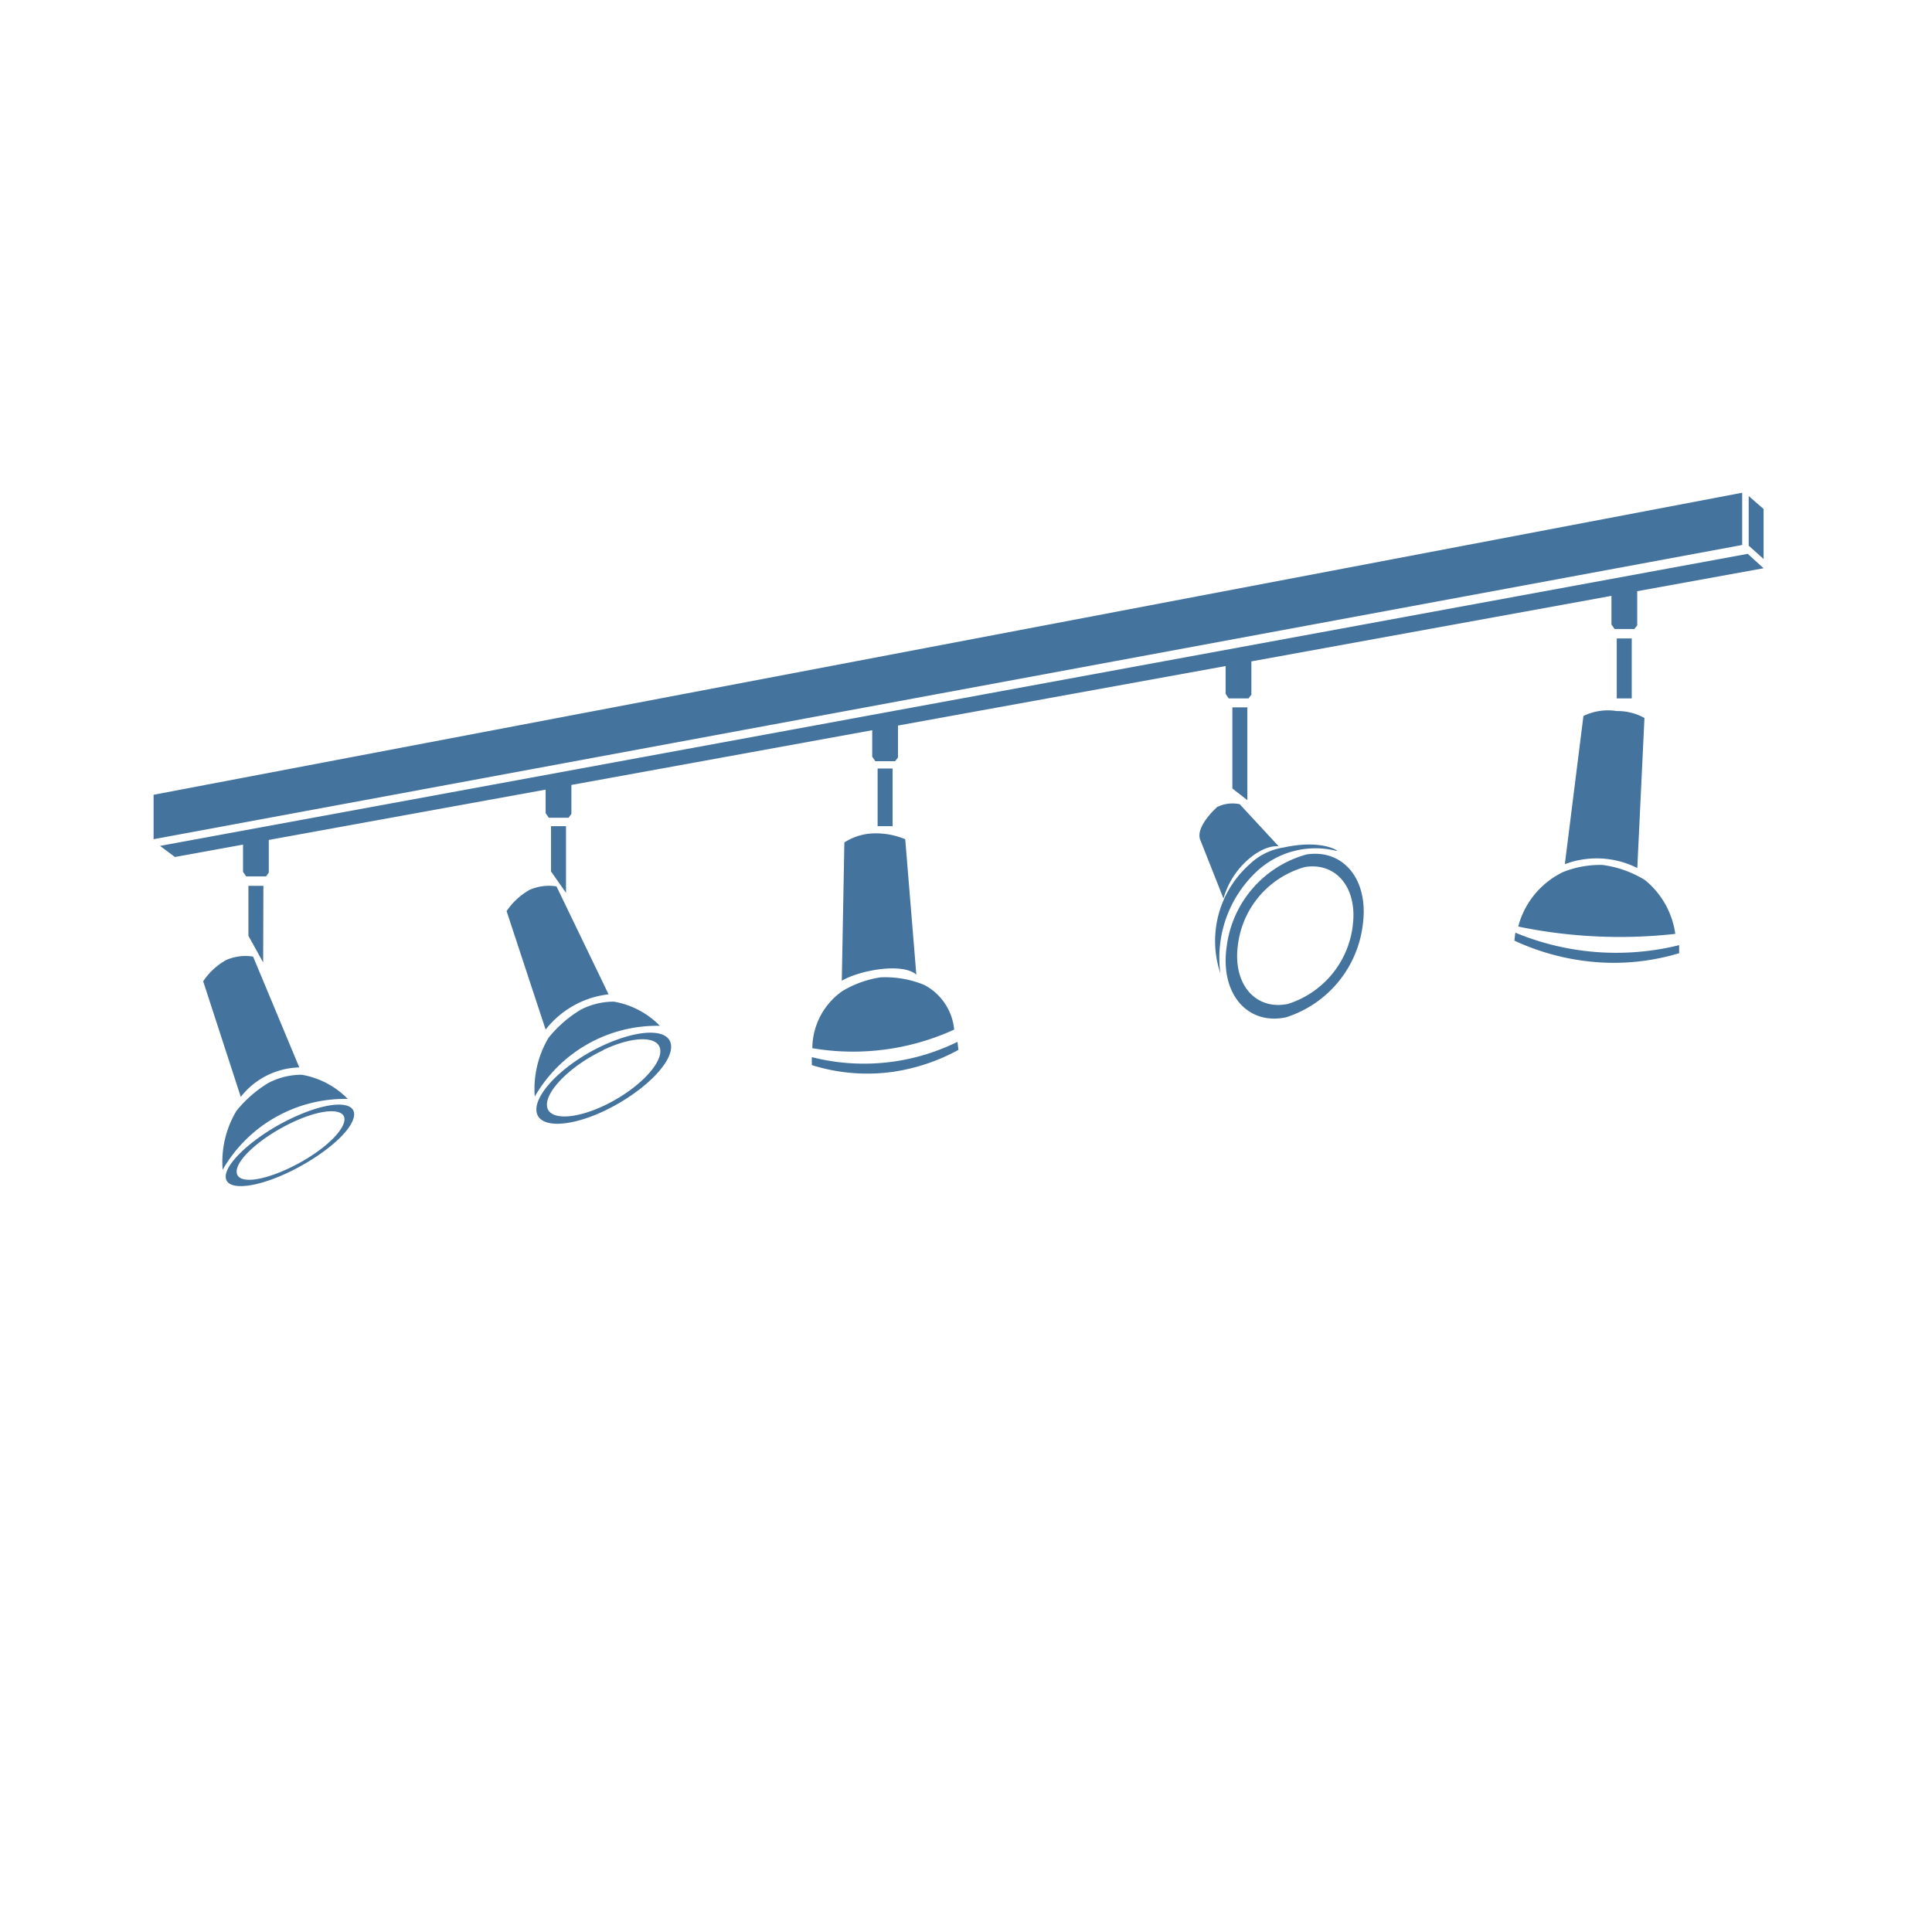 <?xml version="1.0" encoding="UTF-8"?>
<svg width="24px" fill="#44739e" height="24px" viewBox="0 0 24 24" version="1.1" xmlns="http://www.w3.org/2000/svg" xmlns:xlink="http://www.w3.org/1999/xlink">
            <path d="m 18.812,11.685 a 2.968,2.968 0 0 0 1.116,0.273 2.813,2.813 0 0 0 0.931,-0.117 v -0.1 a 3.261,3.261 0 0 1 -2.034,-0.155 c -0.005,0.024 -0.009,0.076 -0.013,0.099 z m -8.727,1.546 a 2.3,2.3 0 0 0 1.012,0.083 2.431,2.431 0 0 0 0.809,-0.272 l -0.012,-0.1 a 2.623,2.623 0 0 1 -1.809,0.19 c -0.001,0.024 0,0.076 0,0.099 z M 7.507,13.8 c -0.461,0.218 -0.84,0.212 -0.844,-0.014 -0.004,-0.226 0.368,-0.587 0.83,-0.8 0.462,-0.213 0.84,-0.212 0.844,0.014 0.004,0.226 -0.368,0.579 -0.83,0.8 z M 7.494,13.046 c -0.388,0.183 -0.7,0.487 -0.7,0.677 0,0.19 0.321,0.195 0.709,0.012 0.388,-0.183 0.7,-0.487 0.7,-0.677 0,-0.19 -0.321,-0.199 -0.709,-0.015 z m 8.48,-0.408 c -0.484,0.1 -0.819,-0.3 -0.736,-0.876 a 1.363,1.363 0 0 1 0.994,-1.148 c 0.453,-0.069 0.765,0.308 0.7,0.847 a 1.383,1.383 0 0 1 -0.958,1.177 z m 0.238,-1.868 a 1.149,1.149 0 0 0 -0.834,0.967 c -0.067,0.483 0.213,0.815 0.618,0.735 a 1.163,1.163 0 0 0 0.81,-0.988 C 16.859,11.028 16.6,10.71 16.212,10.77 Z M 3.587,14.562 c -0.431,0.206 -0.79,0.234 -0.783,0.048 0.007,-0.186 0.407,-0.536 0.872,-0.743 0.445,-0.2 0.76,-0.189 0.72,0.007 C 4.356,14.07 4,14.364 3.587,14.562 Z M 3.668,13.926 C 3.281,14.1 2.948,14.384 2.94,14.547 2.932,14.71 3.23,14.683 3.593,14.511 3.956,14.339 4.247,14.087 4.277,13.928 4.307,13.769 4.042,13.758 3.668,13.926 Z M 15.16,12.092 a 1.469,1.469 0 0 1 0.428,-1.244 1.071,1.071 0 0 1 1.022,-0.276 c 0.023,0 -0.189,-0.147 -0.66,-0.045 a 0.78,0.78 0 0 0 -0.433,0.215 1.272,1.272 0 0 0 -0.357,1.35 z m 4.257,-1.259 a 1.235,1.235 0 0 1 0.493,-0.088 1.343,1.343 0 0 1 0.525,0.188 1.049,1.049 0 0 1 0.376,0.668 6.222,6.222 0 0 1 -1.951,-0.091 1.045,1.045 0 0 1 0.557,-0.677 z m -8.955,1.48 a 1.291,1.291 0 0 1 0.477,-0.172 1.273,1.273 0 0 1 0.542,0.094 0.7,0.7 0 0 1 0.372,0.555 3.017,3.017 0 0 1 -1.762,0.231 0.874,0.874 0 0 1 0.371,-0.708 z m -3.648,0.579 a 1.513,1.513 0 0 1 0.4,-0.349 0.892,0.892 0 0 1 0.412,-0.1 1.044,1.044 0 0 1 0.571,0.3 1.755,1.755 0 0 0 -1.554,0.879 1.247,1.247 0 0 1 0.171,-0.73 z M 2.937,13.8 a 1.5,1.5 0 0 1 0.4,-0.349 0.892,0.892 0 0 1 0.412,-0.1 1.048,1.048 0 0 1 0.571,0.3 1.755,1.755 0 0 0 -1.554,0.88 A 1.233,1.233 0 0 1 2.937,13.8 Z M 19.67,8.894 a 0.7,0.7 0 0 1 0.414,-0.061 0.685,0.685 0 0 1 0.344,0.086 l -0.089,1.864 a 1.123,1.123 0 0 0 -0.9,-0.048 z m -4.763,1.531 c -0.052,-0.162 0.2,-0.388 0.213,-0.4 A 0.433,0.433 0 0 1 15.4,9.99 l 0.485,0.524 c -0.214,-0.027 -0.581,0.255 -0.686,0.649 z m -4.418,0.04 a 0.712,0.712 0 0 1 0.349,-0.112 0.955,0.955 0 0 1 0.407,0.072 l 0.138,1.682 c -0.173,-0.151 -0.7,-0.056 -0.926,0.076 z M 6.293,11.318 A 0.856,0.856 0 0 1 6.579,11.054 0.6,0.6 0 0 1 6.913,11.011 L 7.56,12.352 A 1.159,1.159 0 0 0 6.778,12.79 Z M 2.524,12.19 a 0.825,0.825 0 0 1 0.285,-0.264 0.6,0.6 0 0 1 0.335,-0.043 l 0.574,1.377 a 0.951,0.951 0 0 0 -0.727,0.366 z m 17.56,-4.259 h 0.186 v 0.745 H 20.084 Z M 15.495,9.94 15.309,9.795 V 8.787 h 0.186 z M 10.902,9.547 h 0.186 V 10.263 H 10.902 Z M 7.031,11.091 6.845,10.825 V 10.263 H 7.031 Z M 3.269,11.956 3.086,11.625 V 11.004 H 3.272 Z M 21.908,7.059 20.338,7.344 V 7.768 L 20.303,7.814 H 20.057 L 20.018,7.758 V 7.402 L 15.545,8.216 V 8.629 L 15.51,8.676 H 15.264 L 15.225,8.619 V 8.274 l -4.07,0.739 V 9.41 L 11.12,9.456 H 10.874 L 10.835,9.4 V 9.071 l -3.737,0.68 v 0.36 L 7.063,10.158 H 6.817 L 6.778,10.101 V 9.809 L 3.339,10.434 V 10.84 L 3.305,10.887 H 3.058 L 3.019,10.83 V 10.492 L 2.173,10.646 1.988,10.508 21.711,6.88 Z M 21.723,6.162 v 0.616 l 0.185,0.166 V 6.323 Z M 1.908,9.873 21.642,6.121 V 6.77 L 1.908,10.425 Z"/>

</svg>
